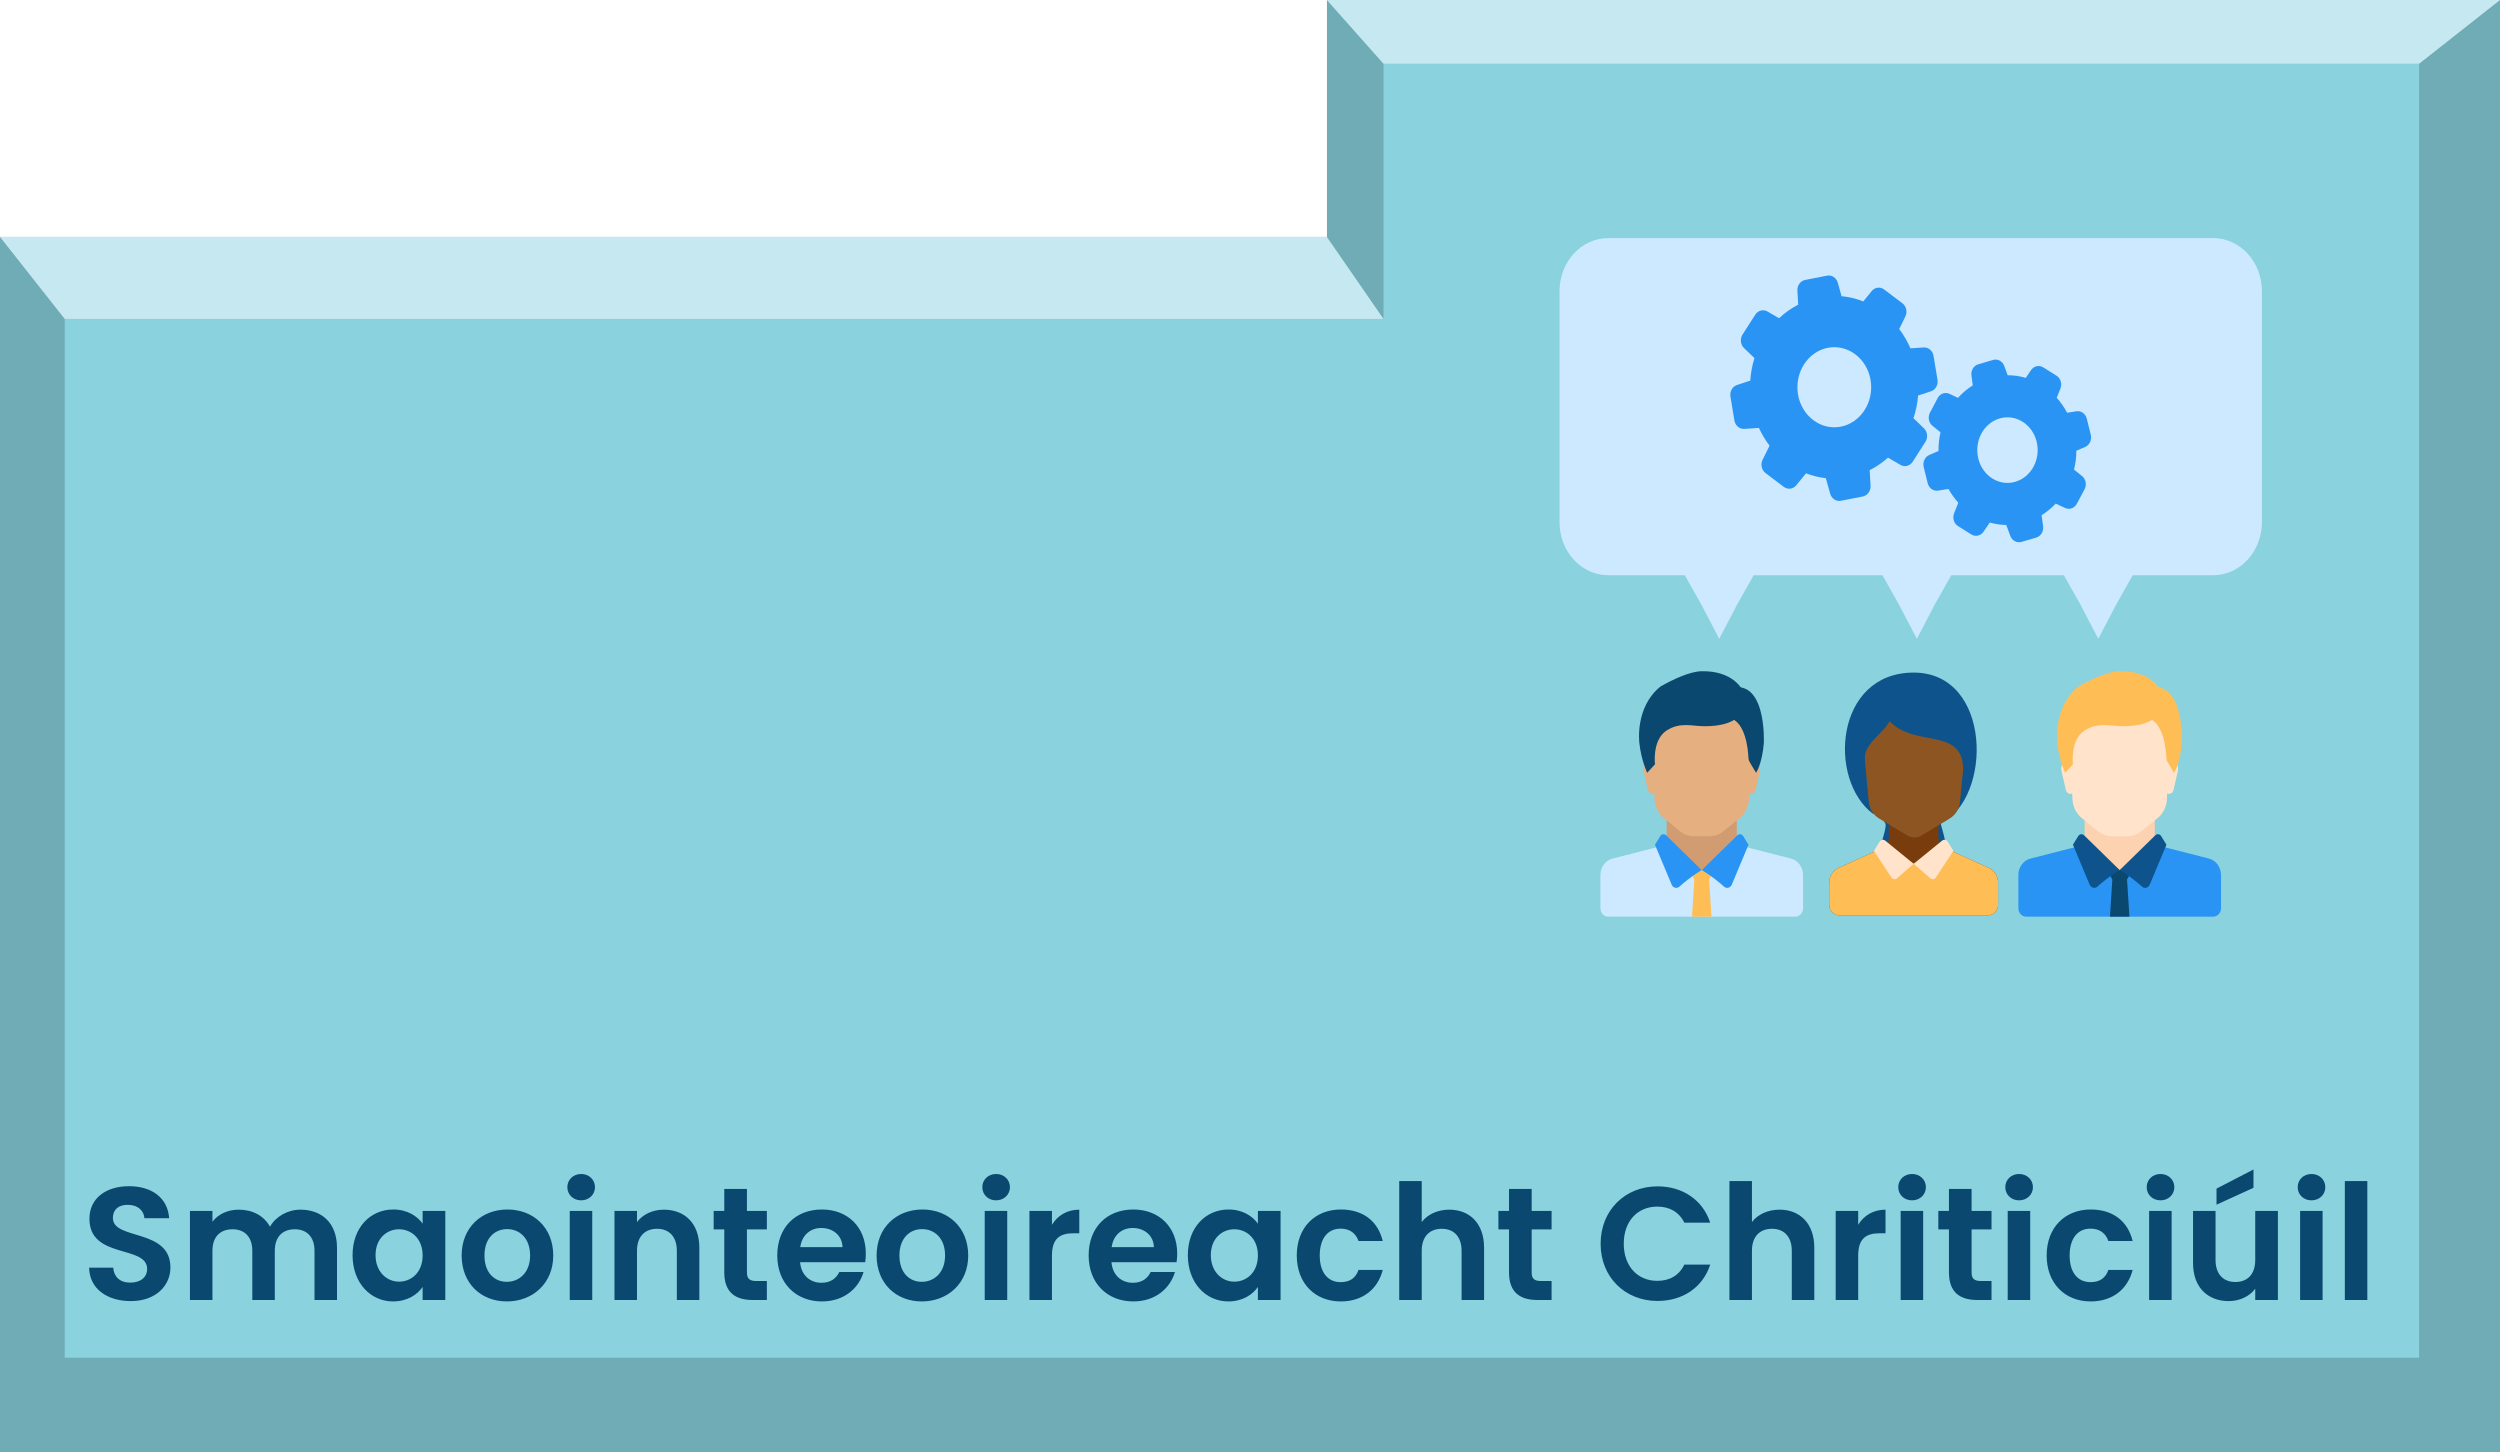 <svg width="210" height="122" viewBox="0 0 210 122" fill="none" xmlns="http://www.w3.org/2000/svg">
<path d="M0 122H210V0H111.464V19.902H0V122Z" fill="#6FACB6"/>
<path d="M203.204 114.051V27.225V5.358H116.214V15.838V26.791H60.825H5.437L5.437 70.421V114.051H103.641H128.447H153.252H203.204Z" fill="#89D2DE"/>
<path d="M5.437 26.791L0 19.902H111.456L116.214 26.791H5.437Z" fill="#C6E9F1"/>
<path d="M116.214 5.358L111.456 0H210L203.204 5.358H116.214Z" fill="#C6E9F1"/>
<path d="M160.747 56.497C154.143 56.497 153.501 65.461 157.321 68.353C159.267 68.617 158.097 68.934 158.285 69.057C159.017 69.536 155.674 74.041 160.747 73.713C163.537 73.533 162.272 72.691 163.004 72.212C164.084 72.196 163.022 69.407 163.023 69.169C167.382 67.054 167.35 56.497 160.747 56.497Z" fill="#0E538C"/>
<path d="M167.069 72.912L163.346 71.228C163.035 71.087 162.833 70.757 162.833 70.391V69.296H158.66V70.391C158.66 70.757 158.458 71.087 158.147 71.228L154.424 72.912C153.958 73.123 153.654 73.618 153.654 74.166V75.979C153.654 76.479 154.028 76.885 154.489 76.885H167.005C167.465 76.885 167.839 76.479 167.839 75.979V74.166C167.839 73.618 167.536 73.123 167.069 72.912Z" fill="#783C0D"/>
<path d="M167.07 72.912L163.47 71.283L160.747 72.559L158.024 71.283L154.425 72.912C153.958 73.123 153.654 73.618 153.654 74.166V75.978C153.654 76.479 154.028 76.885 154.489 76.885H167.006C167.466 76.885 167.84 76.479 167.84 75.978V74.166C167.839 73.618 167.536 73.123 167.07 72.912Z" fill="#FFBE55"/>
<path d="M160.747 72.559L158.359 70.614C158.206 70.49 157.987 70.531 157.881 70.703L157.409 71.472L158.873 73.698C158.984 73.867 159.204 73.9 159.353 73.77L160.747 72.559Z" fill="#FFE3CA"/>
<path d="M160.746 72.559L163.135 70.614C163.288 70.49 163.507 70.531 163.613 70.703L164.084 71.472L162.621 73.698C162.509 73.867 162.29 73.9 162.14 73.77L160.746 72.559Z" fill="#FFE3CA"/>
<path d="M156.656 63.473C156.649 63.699 156.653 63.926 156.674 64.151L156.973 67.322C157.024 67.919 157.342 68.451 157.825 68.742L160.201 70.175C160.579 70.403 161.038 70.403 161.416 70.175L163.792 68.742C164.275 68.451 164.594 67.919 164.643 67.322L164.903 64.652C164.903 61.028 160.809 62.84 158.723 60.575C158.305 61.481 156.812 62.319 156.656 63.473Z" fill="#8D5522"/>
<path d="M145.891 70.957V68.469H139.999V70.957L142.945 73.801L145.891 70.957Z" fill="#D19C72"/>
<path d="M150.447 72.121L146.396 71.086C146.335 71.07 146.279 71.044 146.226 71.012L142.945 73.09L139.792 70.911C139.711 70.994 139.609 71.056 139.494 71.086L135.444 72.121C134.852 72.272 134.434 72.845 134.434 73.505V76.289C134.434 76.682 134.727 77 135.089 77H150.802C151.163 77 151.456 76.682 151.456 76.289V73.505C151.457 72.845 151.038 72.272 150.447 72.121Z" fill="#CCE9FF"/>
<path d="M143.764 77H142.127L142.332 73.801H143.559L143.764 77Z" fill="#FFBE55"/>
<path d="M143.764 73.09H142.127V73.295C142.127 73.771 142.482 74.156 142.92 74.156H142.971C143.409 74.156 143.764 73.771 143.764 73.295V73.09V73.09Z" fill="#FFBE55"/>
<path d="M139.953 70.166L142.945 73.09C142.945 73.09 142.107 73.55 141.073 74.475C140.86 74.666 140.537 74.589 140.423 74.316L139.017 70.957L139.461 70.233C139.572 70.053 139.805 70.021 139.953 70.166Z" fill="#2A94F4"/>
<path d="M145.937 70.166L142.945 73.09C142.945 73.09 143.783 73.55 144.817 74.475C145.03 74.666 145.353 74.589 145.467 74.316L146.873 70.957L146.428 70.233C146.318 70.053 146.085 70.021 145.937 70.166Z" fill="#2A94F4"/>
<path d="M147.836 64.761L147.466 66.368C147.422 66.558 147.265 66.691 147.084 66.691C147.031 66.691 146.98 66.68 146.934 66.659L146.915 67.108C146.889 67.745 146.602 68.335 146.132 68.718L144.778 69.82C144.439 70.096 144.025 70.246 143.6 70.246H142.29C141.866 70.246 141.453 70.096 141.112 69.82L139.759 68.718C139.29 68.335 139.001 67.745 138.975 67.108L138.957 66.659C138.911 66.68 138.859 66.691 138.807 66.691C138.627 66.691 138.469 66.558 138.426 66.368L138.055 64.761C137.949 64.298 138.273 63.848 138.713 63.848H138.714C138.757 63.848 138.798 63.852 138.839 63.86L138.69 60.293H147.201L147.051 63.86C147.092 63.852 147.133 63.848 147.176 63.848H147.178C147.619 63.848 147.942 64.298 147.836 64.761Z" fill="#E6AF7F"/>
<path d="M144.93 57.938L145.237 60.293C146.638 60.598 146.84 62.985 146.869 63.667C146.874 63.791 146.911 63.91 146.972 64.014L147.507 64.915C147.507 64.915 148.01 64.211 148.162 62.426C148.161 62.426 148.449 56.516 144.93 57.938Z" fill="#0B4870"/>
<path d="M139.488 57.661C137.298 59.415 137.708 62.426 137.708 62.426C137.858 63.848 138.362 64.914 138.362 64.914L139.017 64.203C139.017 64.203 138.765 62.15 139.999 61.36C141.145 60.626 142.148 61.004 143.171 61.004C145.912 61.004 146.679 59.882 146.547 58.516C146.478 57.809 145.482 56.336 142.946 56.383C141.922 56.402 140.483 57.097 139.488 57.661Z" fill="#0B4870"/>
<path d="M181 70.957V68.469H175.108V70.957L178.054 73.801L181 70.957Z" fill="#FCD2B1"/>
<path d="M185.556 72.121L181.505 71.086C181.444 71.07 181.387 71.044 181.335 71.012L178.054 73.09L174.901 70.911C174.819 70.994 174.718 71.056 174.603 71.086L170.552 72.121C169.961 72.272 169.543 72.845 169.543 73.505V76.289C169.543 76.682 169.836 77 170.197 77H185.91C186.272 77 186.565 76.682 186.565 76.289V73.505C186.565 72.845 186.147 72.272 185.556 72.121Z" fill="#2A94F4"/>
<path d="M178.873 77H177.236L177.44 73.801H178.668L178.873 77Z" fill="#0B4870"/>
<path d="M178.873 73.09H177.236V73.295C177.236 73.771 177.591 74.156 178.029 74.156H178.08C178.517 74.156 178.873 73.771 178.873 73.295V73.09Z" fill="#0B4870"/>
<path d="M175.062 70.166L178.054 73.09C178.054 73.09 177.216 73.549 176.182 74.475C175.969 74.666 175.646 74.588 175.531 74.316L174.126 70.957L174.571 70.233C174.681 70.052 174.913 70.021 175.062 70.166Z" fill="#0E538C"/>
<path d="M181.046 70.165L178.054 73.09C178.054 73.09 178.892 73.549 179.926 74.475C180.139 74.666 180.461 74.588 180.576 74.316L181.982 70.957L181.537 70.233C181.427 70.052 181.194 70.02 181.046 70.165Z" fill="#0E538C"/>
<path d="M182.944 64.761L182.574 66.368C182.531 66.558 182.373 66.691 182.192 66.691C182.14 66.691 182.088 66.68 182.043 66.659L182.024 67.108C181.998 67.745 181.71 68.335 181.241 68.718L179.887 69.82C179.548 70.096 179.134 70.246 178.709 70.246H177.399C176.975 70.246 176.561 70.096 176.221 69.82L174.867 68.718C174.398 68.335 174.11 67.745 174.084 67.108L174.065 66.659C174.02 66.68 173.968 66.691 173.916 66.691C173.736 66.691 173.578 66.558 173.534 66.368L173.164 64.761C173.057 64.298 173.382 63.848 173.822 63.848H173.823C173.866 63.848 173.907 63.852 173.948 63.86L173.799 60.293H182.31L182.16 63.86C182.201 63.852 182.242 63.848 182.285 63.848H182.287C182.727 63.848 183.05 64.298 182.944 64.761Z" fill="#FFE3CA"/>
<path d="M180.039 57.938L180.346 60.293C181.747 60.597 181.948 62.985 181.978 63.667C181.983 63.79 182.019 63.91 182.081 64.014L182.616 64.914C182.616 64.914 183.119 64.211 183.27 62.426C183.27 62.426 183.558 56.516 180.039 57.938Z" fill="#FFBE55"/>
<path d="M174.597 57.66C172.407 59.415 172.816 62.426 172.816 62.426C172.967 63.848 173.471 64.914 173.471 64.914L174.126 64.203C174.126 64.203 173.873 62.15 175.108 61.36C176.254 60.626 177.256 61.004 178.279 61.004C181.02 61.004 181.788 59.882 181.655 58.516C181.586 57.809 180.59 56.336 178.054 56.383C177.03 56.402 175.592 57.097 174.597 57.66Z" fill="#FFBE55"/>
<path d="M190 24.448V43.872C190 46.329 188.166 48.321 185.904 48.321H179.147L177.748 50.804L176.256 53.662L174.765 50.804L173.365 48.321H163.908L162.509 50.804L161.017 53.662L159.524 50.804L158.126 48.321H147.308L145.907 50.804L144.416 53.662L142.923 50.804L141.525 48.321H135.097C132.834 48.321 131 46.329 131 43.872V24.448C131 21.991 132.834 20 135.097 20H185.904C188.166 20 190 21.991 190 24.448Z" fill="#CCE9FF"/>
<path d="M147.747 35.943C147.992 36.477 148.292 36.979 148.642 37.437L148.057 38.622C147.866 39.009 147.974 39.487 148.303 39.738L149.842 40.899C150.173 41.149 150.623 41.089 150.891 40.759L151.704 39.758C152.243 39.968 152.801 40.105 153.37 40.167L153.732 41.465C153.85 41.885 154.237 42.142 154.632 42.065L156.477 41.704C156.873 41.626 157.153 41.239 157.128 40.8L157.052 39.495C157.606 39.217 158.121 38.864 158.591 38.442L159.639 39.051C159.996 39.259 160.436 39.142 160.667 38.785L161.736 37.114C161.966 36.753 161.911 36.265 161.607 35.975L160.73 35.131C160.935 34.516 161.068 33.877 161.119 33.226L162.197 32.873C162.584 32.746 162.82 32.325 162.749 31.896L162.417 29.892C162.346 29.463 161.989 29.159 161.585 29.186L160.478 29.26C160.227 28.675 159.907 28.131 159.532 27.637L160.047 26.59C160.239 26.203 160.13 25.725 159.802 25.474L158.267 24.316C157.935 24.066 157.485 24.126 157.218 24.455L156.516 25.32C155.928 25.085 155.317 24.938 154.691 24.88L154.377 23.754C154.259 23.333 153.872 23.076 153.476 23.154L151.632 23.514C151.236 23.592 150.956 23.979 150.981 24.418L151.048 25.593C150.466 25.89 149.926 26.273 149.441 26.732L148.469 26.166C148.113 25.959 147.673 26.076 147.442 26.433L146.373 28.104C146.142 28.465 146.197 28.953 146.501 29.243L147.374 30.08C147.182 30.693 147.064 31.329 147.024 31.974L145.91 32.338C145.523 32.465 145.287 32.886 145.358 33.315L145.69 35.319C145.761 35.748 146.118 36.052 146.522 36.026L147.747 35.943ZM153.532 29.216C155.213 28.887 156.828 30.106 157.131 31.931C157.433 33.757 156.311 35.511 154.63 35.84C152.949 36.169 151.333 34.95 151.031 33.124C150.728 31.299 151.851 29.545 153.532 29.216Z" fill="#2A94F4"/>
<path d="M172.75 31.561L171.629 30.859C171.283 30.642 170.844 30.742 170.608 31.09L170.161 31.742C169.667 31.593 169.157 31.519 168.644 31.519L168.359 30.744C168.212 30.343 167.809 30.123 167.425 30.233L166.174 30.599C165.791 30.712 165.543 31.117 165.601 31.546L165.712 32.369C165.256 32.656 164.839 33.008 164.473 33.419L163.754 33.081C163.387 32.911 162.962 33.063 162.763 33.438L162.118 34.663C161.918 35.038 162.01 35.515 162.33 35.771L163.001 36.312C162.885 36.827 162.829 37.354 162.834 37.883L162.06 38.218C161.691 38.377 161.489 38.815 161.59 39.231L161.927 40.589C162.031 41.006 162.404 41.276 162.799 41.212L163.672 41.072C163.904 41.492 164.182 41.877 164.499 42.227L164.145 43.117C163.988 43.516 164.128 43.976 164.474 44.193L165.595 44.895C165.941 45.112 166.38 45.012 166.616 44.664L167.145 43.892C167.598 44.022 168.062 44.094 168.529 44.1L168.862 45.011C169.009 45.412 169.412 45.632 169.796 45.522L171.046 45.156C171.43 45.043 171.678 44.637 171.62 44.209L171.494 43.277C171.928 43.009 172.327 42.681 172.682 42.303L173.467 42.67C173.833 42.84 174.258 42.688 174.457 42.313L175.104 41.096C175.303 40.721 175.211 40.243 174.891 39.987L174.218 39.447C174.346 38.93 174.414 38.397 174.414 37.863L175.158 37.541C175.528 37.382 175.73 36.944 175.628 36.528L175.291 35.169C175.188 34.753 174.814 34.483 174.42 34.547L173.639 34.671C173.397 34.213 173.104 33.792 172.764 33.415L173.073 32.641C173.236 32.242 173.095 31.778 172.75 31.561ZM169.286 40.47C167.935 40.866 166.539 39.992 166.178 38.525C165.813 37.057 166.618 35.542 167.969 35.15C169.32 34.754 170.716 35.628 171.077 37.095C171.442 38.562 170.637 40.077 169.286 40.47Z" fill="#2A94F4"/>
<path d="M14.316 106.472C14.316 103.151 9.484 104.204 9.484 102.314C9.484 101.544 10.037 101.18 10.78 101.207C11.589 101.22 12.089 101.706 12.13 102.327H14.209C14.087 100.626 12.764 99.641 10.834 99.641C8.89 99.641 7.513 100.667 7.513 102.368C7.499 105.783 12.359 104.555 12.359 106.593C12.359 107.268 11.832 107.741 10.941 107.741C10.064 107.741 9.565 107.241 9.511 106.485H7.486C7.513 108.267 9.025 109.293 10.982 109.293C13.129 109.293 14.316 107.957 14.316 106.472ZM26.418 109.199H28.308V104.811C28.308 102.746 27.039 101.612 25.243 101.612C24.15 101.612 23.164 102.192 22.678 103.043C22.165 102.111 21.207 101.612 20.046 101.612C19.114 101.612 18.318 102.003 17.845 102.624V101.72H15.955V109.199H17.845V105.068C17.845 103.88 18.507 103.259 19.533 103.259C20.532 103.259 21.193 103.88 21.193 105.068V109.199H23.083V105.068C23.083 103.88 23.745 103.259 24.757 103.259C25.756 103.259 26.418 103.88 26.418 105.068V109.199ZM29.615 105.432C29.615 107.768 31.127 109.32 33.017 109.32C34.205 109.32 35.056 108.753 35.501 108.105V109.199H37.405V101.72H35.501V102.786C35.056 102.165 34.232 101.598 33.031 101.598C31.127 101.598 29.615 103.097 29.615 105.432ZM35.501 105.459C35.501 106.877 34.556 107.66 33.517 107.66C32.504 107.66 31.546 106.85 31.546 105.432C31.546 104.015 32.504 103.259 33.517 103.259C34.556 103.259 35.501 104.042 35.501 105.459ZM46.473 105.459C46.473 103.097 44.785 101.598 42.626 101.598C40.465 101.598 38.778 103.097 38.778 105.459C38.778 107.808 40.411 109.32 42.572 109.32C44.745 109.32 46.473 107.808 46.473 105.459ZM40.695 105.459C40.695 103.961 41.599 103.245 42.599 103.245C43.597 103.245 44.529 103.961 44.529 105.459C44.529 106.944 43.571 107.673 42.572 107.673C41.559 107.673 40.695 106.944 40.695 105.459ZM47.859 109.199H49.749V101.72H47.859V109.199ZM48.818 100.829C49.479 100.829 49.979 100.343 49.979 99.722C49.979 99.101 49.479 98.615 48.818 98.615C48.143 98.615 47.657 99.101 47.657 99.722C47.657 100.343 48.143 100.829 48.818 100.829ZM56.855 109.199H58.745V104.811C58.745 102.746 57.503 101.612 55.761 101.612C54.803 101.612 53.993 102.017 53.507 102.651V101.72H51.617V109.199H53.507V105.068C53.507 103.866 54.168 103.218 55.194 103.218C56.193 103.218 56.855 103.866 56.855 105.068V109.199ZM60.839 106.877C60.839 108.591 61.797 109.199 63.228 109.199H64.416V107.606H63.539C62.945 107.606 62.742 107.39 62.742 106.89V103.272H64.416V101.72H62.742V99.871H60.839V101.72H59.948V103.272H60.839V106.877ZM68.989 103.151C69.961 103.151 70.744 103.772 70.771 104.757H67.22C67.369 103.731 68.084 103.151 68.989 103.151ZM72.539 106.85H70.501C70.258 107.349 69.812 107.754 69.002 107.754C68.057 107.754 67.301 107.133 67.207 106.026H72.674C72.715 105.783 72.728 105.54 72.728 105.297C72.728 103.07 71.203 101.598 69.043 101.598C66.829 101.598 65.29 103.097 65.29 105.459C65.29 107.808 66.869 109.32 69.043 109.32C70.892 109.32 72.134 108.227 72.539 106.85ZM81.33 105.459C81.33 103.097 79.643 101.598 77.483 101.598C75.323 101.598 73.635 103.097 73.635 105.459C73.635 107.808 75.269 109.32 77.429 109.32C79.602 109.32 81.33 107.808 81.33 105.459ZM75.552 105.459C75.552 103.961 76.457 103.245 77.456 103.245C78.455 103.245 79.386 103.961 79.386 105.459C79.386 106.944 78.428 107.673 77.429 107.673C76.416 107.673 75.552 106.944 75.552 105.459ZM82.717 109.199H84.607V101.72H82.717V109.199ZM83.675 100.829C84.337 100.829 84.836 100.343 84.836 99.722C84.836 99.101 84.337 98.615 83.675 98.615C83 98.615 82.514 99.101 82.514 99.722C82.514 100.343 83 100.829 83.675 100.829ZM88.364 105.473C88.364 104.028 89.039 103.596 90.16 103.596H90.659V101.612C89.62 101.612 88.837 102.111 88.364 102.881V101.72H86.474V109.199H88.364V105.473ZM95.145 103.151C96.117 103.151 96.9 103.772 96.927 104.757H93.377C93.525 103.731 94.241 103.151 95.145 103.151ZM98.696 106.85H96.657C96.414 107.349 95.969 107.754 95.159 107.754C94.214 107.754 93.458 107.133 93.363 106.026H98.831C98.871 105.783 98.885 105.54 98.885 105.297C98.885 103.07 97.359 101.598 95.199 101.598C92.985 101.598 91.446 103.097 91.446 105.459C91.446 107.808 93.026 109.32 95.199 109.32C97.049 109.32 98.291 108.227 98.696 106.85ZM99.778 105.432C99.778 107.768 101.29 109.32 103.18 109.32C104.368 109.32 105.219 108.753 105.664 108.105V109.199H107.568V101.72H105.664V102.786C105.219 102.165 104.395 101.598 103.194 101.598C101.29 101.598 99.778 103.097 99.778 105.432ZM105.664 105.459C105.664 106.877 104.719 107.66 103.68 107.66C102.667 107.66 101.709 106.85 101.709 105.432C101.709 104.015 102.667 103.259 103.68 103.259C104.719 103.259 105.664 104.042 105.664 105.459ZM108.928 105.459C108.928 107.808 110.467 109.32 112.627 109.32C114.49 109.32 115.745 108.267 116.15 106.674H114.112C113.882 107.349 113.396 107.7 112.613 107.7C111.56 107.7 110.858 106.917 110.858 105.459C110.858 104.001 111.56 103.205 112.613 103.205C113.396 103.205 113.896 103.61 114.112 104.244H116.15C115.745 102.57 114.49 101.598 112.627 101.598C110.467 101.598 108.928 103.11 108.928 105.459ZM117.535 109.199H119.425V105.068C119.425 103.866 120.086 103.218 121.112 103.218C122.111 103.218 122.773 103.866 122.773 105.068V109.199H124.663V104.811C124.663 102.746 123.434 101.612 121.747 101.612C120.748 101.612 119.911 102.017 119.425 102.651V99.209H117.535V109.199ZM126.757 106.877C126.757 108.591 127.715 109.199 129.146 109.199H130.334V107.606H129.457C128.863 107.606 128.66 107.39 128.66 106.89V103.272H130.334V101.72H128.66V99.871H126.757V101.72H125.866V103.272H126.757V106.877ZM134.452 104.474C134.452 107.295 136.517 109.28 139.231 109.28C141.323 109.28 143.024 108.173 143.659 106.229H141.485C141.04 107.147 140.23 107.592 139.217 107.592C137.57 107.592 136.396 106.377 136.396 104.474C136.396 102.557 137.57 101.355 139.217 101.355C140.23 101.355 141.04 101.801 141.485 102.705H143.659C143.024 100.775 141.323 99.654 139.231 99.654C136.517 99.654 134.452 101.652 134.452 104.474ZM145.273 109.199H147.163V105.068C147.163 103.866 147.824 103.218 148.85 103.218C149.849 103.218 150.511 103.866 150.511 105.068V109.199H152.401V104.811C152.401 102.746 151.172 101.612 149.485 101.612C148.486 101.612 147.649 102.017 147.163 102.651V99.209H145.273V109.199ZM156.088 105.473C156.088 104.028 156.763 103.596 157.884 103.596H158.383V101.612C157.344 101.612 156.561 102.111 156.088 102.881V101.72H154.198V109.199H156.088V105.473ZM159.656 109.199H161.546V101.72H159.656V109.199ZM160.615 100.829C161.276 100.829 161.776 100.343 161.776 99.722C161.776 99.101 161.276 98.615 160.615 98.615C159.94 98.615 159.454 99.101 159.454 99.722C159.454 100.343 159.94 100.829 160.615 100.829ZM163.711 106.877C163.711 108.591 164.669 109.199 166.1 109.199H167.288V107.606H166.411C165.817 107.606 165.614 107.39 165.614 106.89V103.272H167.288V101.72H165.614V99.871H163.711V101.72H162.82V103.272H163.711V106.877ZM168.647 109.199H170.537V101.72H168.647V109.199ZM169.606 100.829C170.267 100.829 170.767 100.343 170.767 99.722C170.767 99.101 170.267 98.615 169.606 98.615C168.931 98.615 168.445 99.101 168.445 99.722C168.445 100.343 168.931 100.829 169.606 100.829ZM171.919 105.459C171.919 107.808 173.458 109.32 175.618 109.32C177.481 109.32 178.736 108.267 179.141 106.674H177.103C176.873 107.349 176.387 107.7 175.604 107.7C174.551 107.7 173.849 106.917 173.849 105.459C173.849 104.001 174.551 103.205 175.604 103.205C176.387 103.205 176.887 103.61 177.103 104.244H179.141C178.736 102.57 177.481 101.598 175.618 101.598C173.458 101.598 171.919 103.11 171.919 105.459ZM180.526 109.199H182.416V101.72H180.526V109.199ZM181.484 100.829C182.146 100.829 182.645 100.343 182.645 99.722C182.645 99.101 182.146 98.615 181.484 98.615C180.809 98.615 180.323 99.101 180.323 99.722C180.323 100.343 180.809 100.829 181.484 100.829ZM191.344 101.72H189.44V105.837C189.44 107.039 188.792 107.687 187.766 107.687C186.767 107.687 186.106 107.039 186.106 105.837V101.72H184.216V106.107C184.216 108.159 185.471 109.293 187.213 109.293C188.144 109.293 188.968 108.888 189.44 108.254V109.199H191.344V101.72ZM186.187 99.844V101.193L189.292 99.776V98.237L186.187 99.844ZM193.209 109.199H195.099V101.72H193.209V109.199ZM194.167 100.829C194.829 100.829 195.328 100.343 195.328 99.722C195.328 99.101 194.829 98.615 194.167 98.615C193.492 98.615 193.006 99.101 193.006 99.722C193.006 100.343 193.492 100.829 194.167 100.829ZM196.966 109.199H198.856V99.209H196.966V109.199Z" fill="#0B4870"/>
</svg>

